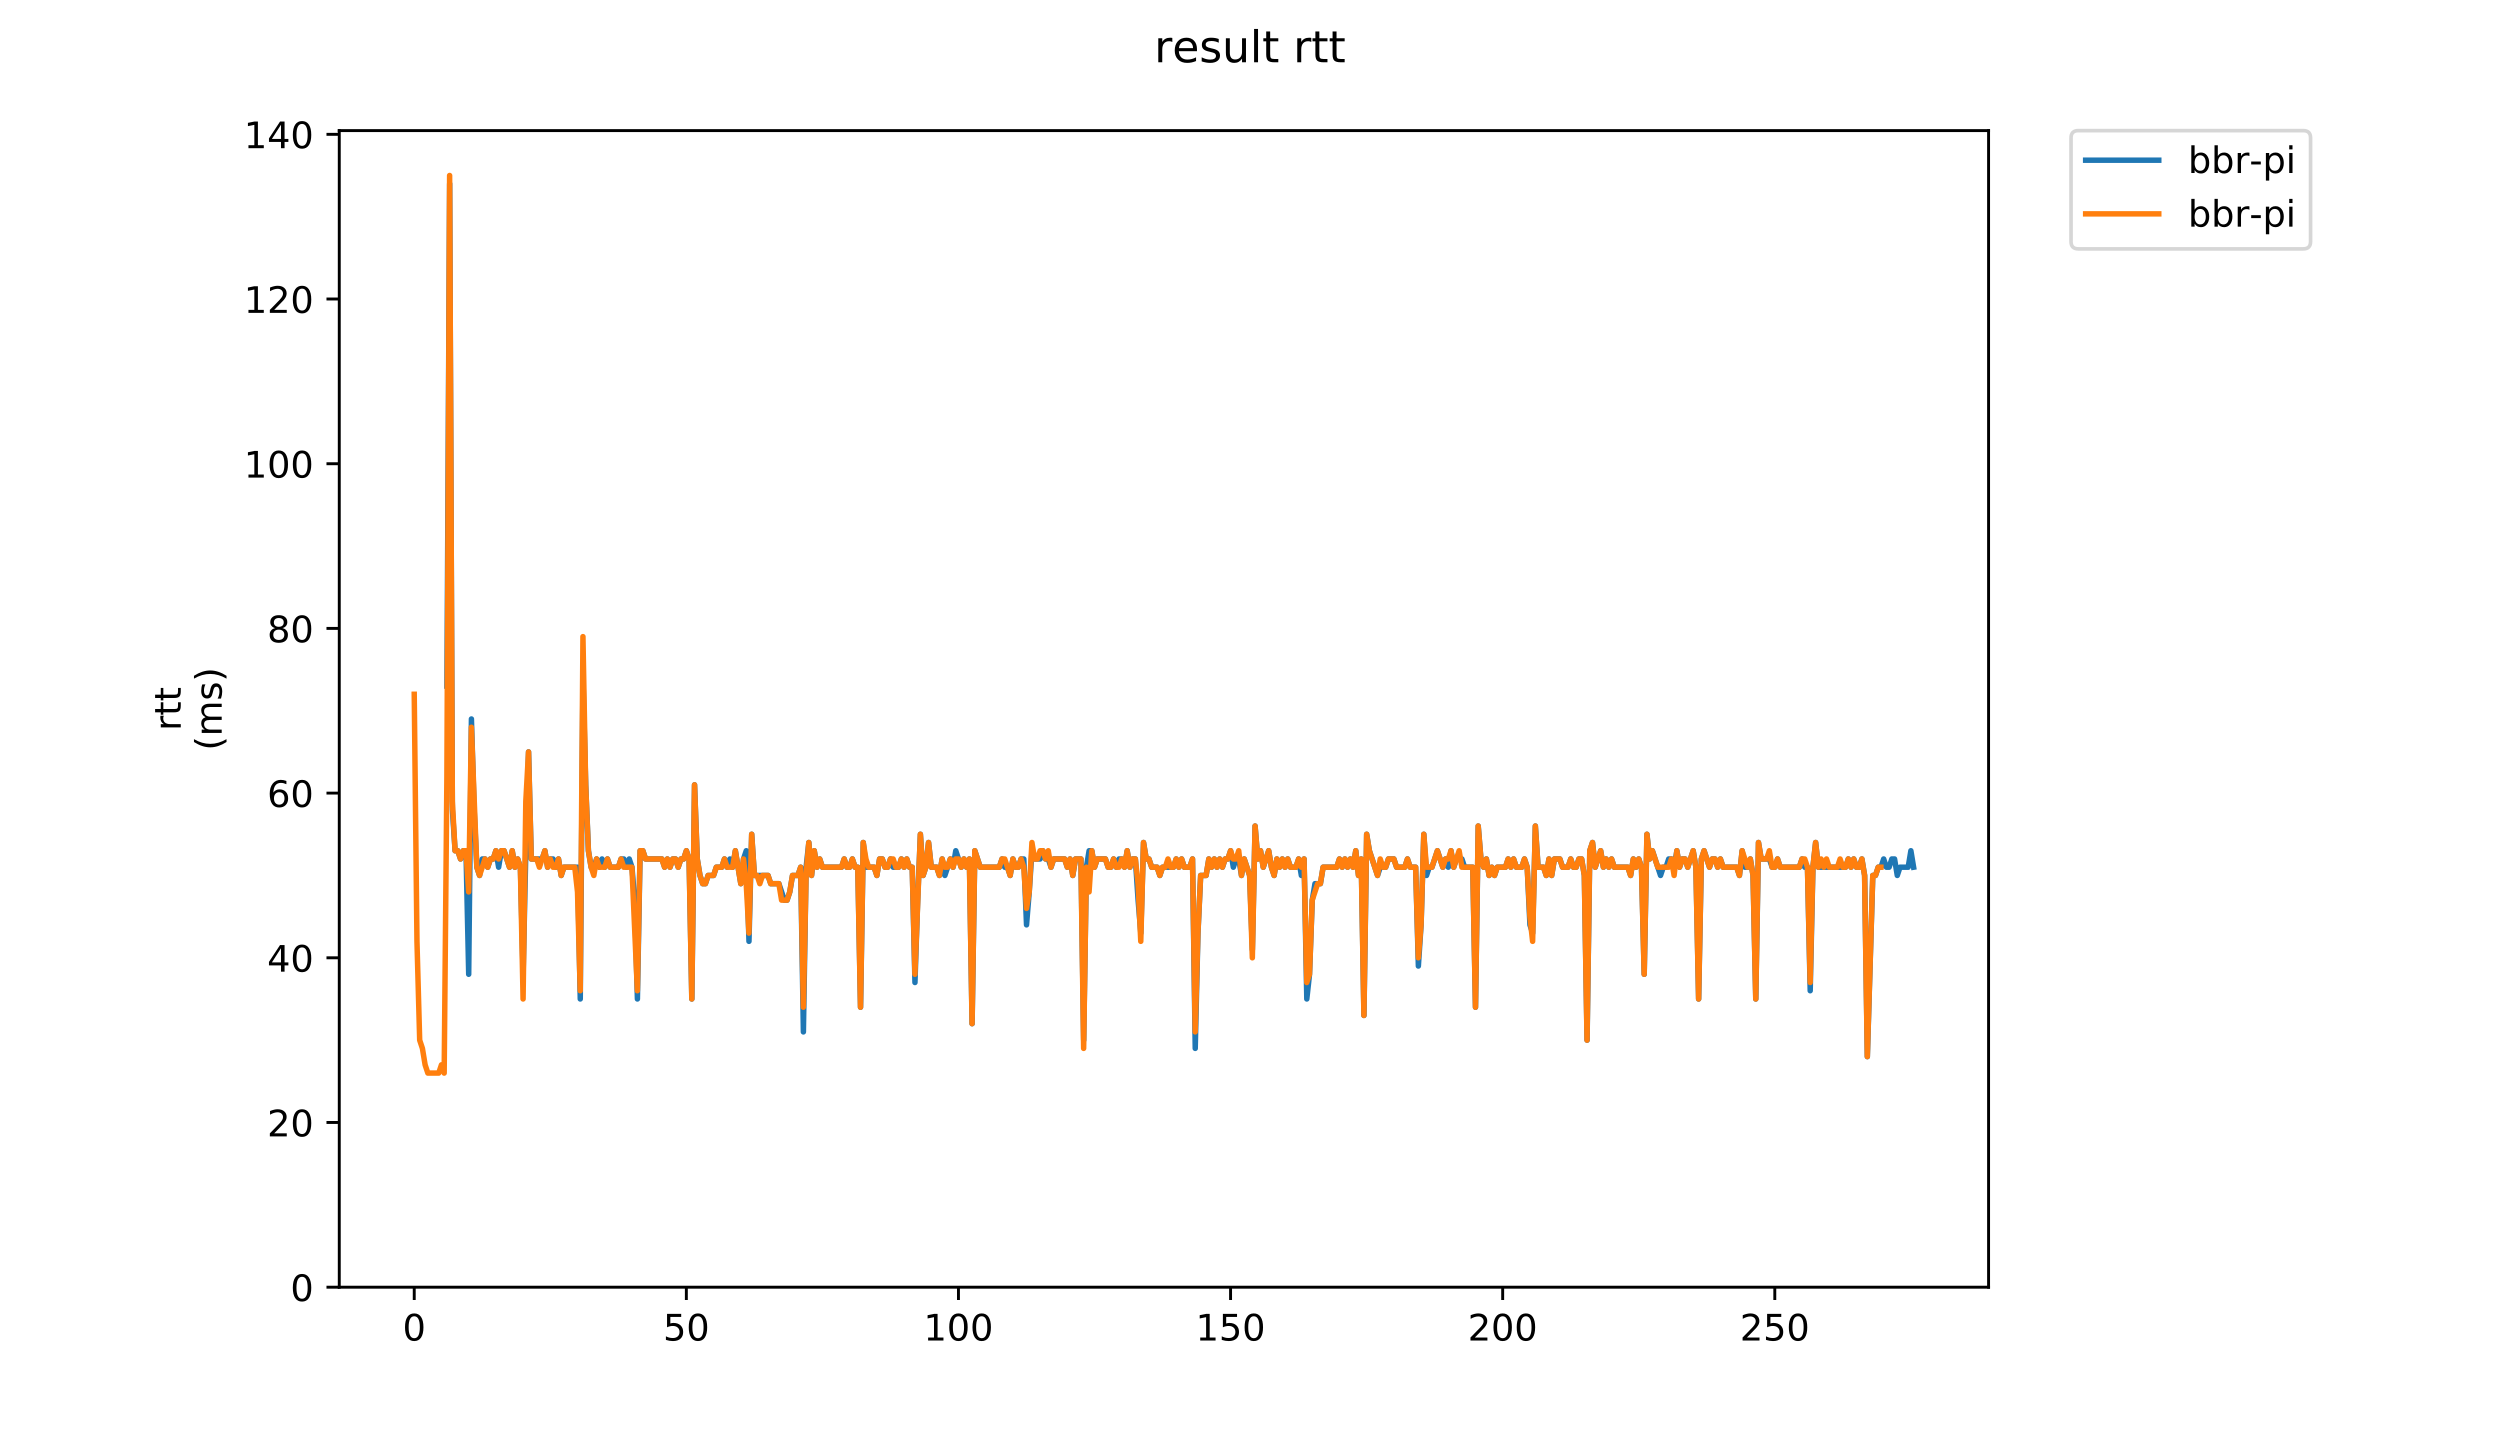 <?xml version="1.0" encoding="utf-8" standalone="no"?>
<!DOCTYPE svg PUBLIC "-//W3C//DTD SVG 1.1//EN"
  "http://www.w3.org/Graphics/SVG/1.1/DTD/svg11.dtd">
<!-- Created with matplotlib (https://matplotlib.org/) -->
<svg height="396pt" version="1.1" viewBox="0 0 684 396" width="684pt" xmlns="http://www.w3.org/2000/svg" xmlns:xlink="http://www.w3.org/1999/xlink">
 <defs>
  <style type="text/css">
*{stroke-linecap:butt;stroke-linejoin:round;}
  </style>
 </defs>
 <g id="figure_1">
  <g id="patch_1">
   <path d="M 0 396 
L 684 396 
L 684 0 
L 0 0 
z
" style="fill:#ffffff;"/>
  </g>
  <g id="axes_1">
   <g id="patch_2">
    <path d="M 92.824 352.174 
L 544.074 352.174 
L 544.074 35.736 
L 92.824 35.736 
z
" style="fill:#ffffff;"/>
   </g>
   <g id="matplotlib.axis_1">
    <g id="xtick_1">
     <g id="line2d_1">
      <defs>
       <path d="M 0 0 
L 0 3.5 
" id="m2d7c039e41" style="stroke:#000000;stroke-width:0.8;"/>
      </defs>
      <g>
       <use style="stroke:#000000;stroke-width:0.8;" x="113.335" xlink:href="#m2d7c039e41" y="352.174"/>
      </g>
     </g>
     <g id="text_1">
      <!-- 0 -->
      <defs>
       <path d="M 31.781 66.406 
Q 24.172 66.406 20.328 58.906 
Q 16.5 51.422 16.5 36.375 
Q 16.5 21.391 20.328 13.891 
Q 24.172 6.391 31.781 6.391 
Q 39.453 6.391 43.281 13.891 
Q 47.125 21.391 47.125 36.375 
Q 47.125 51.422 43.281 58.906 
Q 39.453 66.406 31.781 66.406 
z
M 31.781 74.219 
Q 44.047 74.219 50.516 64.516 
Q 56.984 54.828 56.984 36.375 
Q 56.984 17.969 50.516 8.266 
Q 44.047 -1.422 31.781 -1.422 
Q 19.531 -1.422 13.062 8.266 
Q 6.594 17.969 6.594 36.375 
Q 6.594 54.828 13.062 64.516 
Q 19.531 74.219 31.781 74.219 
z
" id="DejaVuSans-48"/>
      </defs>
      <g transform="translate(110.154 366.773)scale(0.1 -0.1)">
       <use xlink:href="#DejaVuSans-48"/>
      </g>
     </g>
    </g>
    <g id="xtick_2">
     <g id="line2d_2">
      <g>
       <use style="stroke:#000000;stroke-width:0.8;" x="187.785" xlink:href="#m2d7c039e41" y="352.174"/>
      </g>
     </g>
     <g id="text_2">
      <!-- 50 -->
      <defs>
       <path d="M 10.797 72.906 
L 49.516 72.906 
L 49.516 64.594 
L 19.828 64.594 
L 19.828 46.734 
Q 21.969 47.469 24.109 47.828 
Q 26.266 48.188 28.422 48.188 
Q 40.625 48.188 47.75 41.5 
Q 54.891 34.812 54.891 23.391 
Q 54.891 11.625 47.562 5.094 
Q 40.234 -1.422 26.906 -1.422 
Q 22.312 -1.422 17.547 -0.641 
Q 12.797 0.141 7.719 1.703 
L 7.719 11.625 
Q 12.109 9.234 16.797 8.062 
Q 21.484 6.891 26.703 6.891 
Q 35.156 6.891 40.078 11.328 
Q 45.016 15.766 45.016 23.391 
Q 45.016 31 40.078 35.438 
Q 35.156 39.891 26.703 39.891 
Q 22.75 39.891 18.812 39.016 
Q 14.891 38.141 10.797 36.281 
z
" id="DejaVuSans-53"/>
      </defs>
      <g transform="translate(181.422 366.773)scale(0.1 -0.1)">
       <use xlink:href="#DejaVuSans-53"/>
       <use x="63.623" xlink:href="#DejaVuSans-48"/>
      </g>
     </g>
    </g>
    <g id="xtick_3">
     <g id="line2d_3">
      <g>
       <use style="stroke:#000000;stroke-width:0.8;" x="262.234" xlink:href="#m2d7c039e41" y="352.174"/>
      </g>
     </g>
     <g id="text_3">
      <!-- 100 -->
      <defs>
       <path d="M 12.406 8.297 
L 28.516 8.297 
L 28.516 63.922 
L 10.984 60.406 
L 10.984 69.391 
L 28.422 72.906 
L 38.281 72.906 
L 38.281 8.297 
L 54.391 8.297 
L 54.391 0 
L 12.406 0 
z
" id="DejaVuSans-49"/>
      </defs>
      <g transform="translate(252.691 366.773)scale(0.1 -0.1)">
       <use xlink:href="#DejaVuSans-49"/>
       <use x="63.623" xlink:href="#DejaVuSans-48"/>
       <use x="127.246" xlink:href="#DejaVuSans-48"/>
      </g>
     </g>
    </g>
    <g id="xtick_4">
     <g id="line2d_4">
      <g>
       <use style="stroke:#000000;stroke-width:0.8;" x="336.684" xlink:href="#m2d7c039e41" y="352.174"/>
      </g>
     </g>
     <g id="text_4">
      <!-- 150 -->
      <g transform="translate(327.14 366.773)scale(0.1 -0.1)">
       <use xlink:href="#DejaVuSans-49"/>
       <use x="63.623" xlink:href="#DejaVuSans-53"/>
       <use x="127.246" xlink:href="#DejaVuSans-48"/>
      </g>
     </g>
    </g>
    <g id="xtick_5">
     <g id="line2d_5">
      <g>
       <use style="stroke:#000000;stroke-width:0.8;" x="411.133" xlink:href="#m2d7c039e41" y="352.174"/>
      </g>
     </g>
     <g id="text_5">
      <!-- 200 -->
      <defs>
       <path d="M 19.188 8.297 
L 53.609 8.297 
L 53.609 0 
L 7.328 0 
L 7.328 8.297 
Q 12.938 14.109 22.625 23.891 
Q 32.328 33.688 34.812 36.531 
Q 39.547 41.844 41.422 45.531 
Q 43.312 49.219 43.312 52.781 
Q 43.312 58.594 39.234 62.25 
Q 35.156 65.922 28.609 65.922 
Q 23.969 65.922 18.812 64.312 
Q 13.672 62.703 7.812 59.422 
L 7.812 69.391 
Q 13.766 71.781 18.938 73 
Q 24.125 74.219 28.422 74.219 
Q 39.75 74.219 46.484 68.547 
Q 53.219 62.891 53.219 53.422 
Q 53.219 48.922 51.531 44.891 
Q 49.859 40.875 45.406 35.406 
Q 44.188 33.984 37.641 27.219 
Q 31.109 20.453 19.188 8.297 
z
" id="DejaVuSans-50"/>
      </defs>
      <g transform="translate(401.59 366.773)scale(0.1 -0.1)">
       <use xlink:href="#DejaVuSans-50"/>
       <use x="63.623" xlink:href="#DejaVuSans-48"/>
       <use x="127.246" xlink:href="#DejaVuSans-48"/>
      </g>
     </g>
    </g>
    <g id="xtick_6">
     <g id="line2d_6">
      <g>
       <use style="stroke:#000000;stroke-width:0.8;" x="485.583" xlink:href="#m2d7c039e41" y="352.174"/>
      </g>
     </g>
     <g id="text_6">
      <!-- 250 -->
      <g transform="translate(476.039 366.773)scale(0.1 -0.1)">
       <use xlink:href="#DejaVuSans-50"/>
       <use x="63.623" xlink:href="#DejaVuSans-53"/>
       <use x="127.246" xlink:href="#DejaVuSans-48"/>
      </g>
     </g>
    </g>
   </g>
   <g id="matplotlib.axis_2">
    <g id="ytick_1">
     <g id="line2d_7">
      <defs>
       <path d="M 0 0 
L -3.5 0 
" id="m0116e79123" style="stroke:#000000;stroke-width:0.8;"/>
      </defs>
      <g>
       <use style="stroke:#000000;stroke-width:0.8;" x="92.824" xlink:href="#m0116e79123" y="352.174"/>
      </g>
     </g>
     <g id="text_7">
      <!-- 0 -->
      <g transform="translate(79.461 355.973)scale(0.1 -0.1)">
       <use xlink:href="#DejaVuSans-48"/>
      </g>
     </g>
    </g>
    <g id="ytick_2">
     <g id="line2d_8">
      <g>
       <use style="stroke:#000000;stroke-width:0.8;" x="92.824" xlink:href="#m0116e79123" y="307.113"/>
      </g>
     </g>
     <g id="text_8">
      <!-- 20 -->
      <g transform="translate(73.099 310.913)scale(0.1 -0.1)">
       <use xlink:href="#DejaVuSans-50"/>
       <use x="63.623" xlink:href="#DejaVuSans-48"/>
      </g>
     </g>
    </g>
    <g id="ytick_3">
     <g id="line2d_9">
      <g>
       <use style="stroke:#000000;stroke-width:0.8;" x="92.824" xlink:href="#m0116e79123" y="262.053"/>
      </g>
     </g>
     <g id="text_9">
      <!-- 40 -->
      <defs>
       <path d="M 37.797 64.312 
L 12.891 25.391 
L 37.797 25.391 
z
M 35.203 72.906 
L 47.609 72.906 
L 47.609 25.391 
L 58.016 25.391 
L 58.016 17.188 
L 47.609 17.188 
L 47.609 0 
L 37.797 0 
L 37.797 17.188 
L 4.891 17.188 
L 4.891 26.703 
z
" id="DejaVuSans-52"/>
      </defs>
      <g transform="translate(73.099 265.852)scale(0.1 -0.1)">
       <use xlink:href="#DejaVuSans-52"/>
       <use x="63.623" xlink:href="#DejaVuSans-48"/>
      </g>
     </g>
    </g>
    <g id="ytick_4">
     <g id="line2d_10">
      <g>
       <use style="stroke:#000000;stroke-width:0.8;" x="92.824" xlink:href="#m0116e79123" y="216.992"/>
      </g>
     </g>
     <g id="text_10">
      <!-- 60 -->
      <defs>
       <path d="M 33.016 40.375 
Q 26.375 40.375 22.484 35.828 
Q 18.609 31.297 18.609 23.391 
Q 18.609 15.531 22.484 10.953 
Q 26.375 6.391 33.016 6.391 
Q 39.656 6.391 43.531 10.953 
Q 47.406 15.531 47.406 23.391 
Q 47.406 31.297 43.531 35.828 
Q 39.656 40.375 33.016 40.375 
z
M 52.594 71.297 
L 52.594 62.312 
Q 48.875 64.062 45.094 64.984 
Q 41.312 65.922 37.594 65.922 
Q 27.828 65.922 22.672 59.328 
Q 17.531 52.734 16.797 39.406 
Q 19.672 43.656 24.016 45.922 
Q 28.375 48.188 33.594 48.188 
Q 44.578 48.188 50.953 41.516 
Q 57.328 34.859 57.328 23.391 
Q 57.328 12.156 50.688 5.359 
Q 44.047 -1.422 33.016 -1.422 
Q 20.359 -1.422 13.672 8.266 
Q 6.984 17.969 6.984 36.375 
Q 6.984 53.656 15.188 63.938 
Q 23.391 74.219 37.203 74.219 
Q 40.922 74.219 44.703 73.484 
Q 48.484 72.75 52.594 71.297 
z
" id="DejaVuSans-54"/>
      </defs>
      <g transform="translate(73.099 220.791)scale(0.1 -0.1)">
       <use xlink:href="#DejaVuSans-54"/>
       <use x="63.623" xlink:href="#DejaVuSans-48"/>
      </g>
     </g>
    </g>
    <g id="ytick_5">
     <g id="line2d_11">
      <g>
       <use style="stroke:#000000;stroke-width:0.8;" x="92.824" xlink:href="#m0116e79123" y="171.931"/>
      </g>
     </g>
     <g id="text_11">
      <!-- 80 -->
      <defs>
       <path d="M 31.781 34.625 
Q 24.75 34.625 20.719 30.859 
Q 16.703 27.094 16.703 20.516 
Q 16.703 13.922 20.719 10.156 
Q 24.75 6.391 31.781 6.391 
Q 38.812 6.391 42.859 10.172 
Q 46.922 13.969 46.922 20.516 
Q 46.922 27.094 42.891 30.859 
Q 38.875 34.625 31.781 34.625 
z
M 21.922 38.812 
Q 15.578 40.375 12.031 44.719 
Q 8.5 49.078 8.5 55.328 
Q 8.5 64.062 14.719 69.141 
Q 20.953 74.219 31.781 74.219 
Q 42.672 74.219 48.875 69.141 
Q 55.078 64.062 55.078 55.328 
Q 55.078 49.078 51.531 44.719 
Q 48 40.375 41.703 38.812 
Q 48.828 37.156 52.797 32.312 
Q 56.781 27.484 56.781 20.516 
Q 56.781 9.906 50.312 4.234 
Q 43.844 -1.422 31.781 -1.422 
Q 19.734 -1.422 13.25 4.234 
Q 6.781 9.906 6.781 20.516 
Q 6.781 27.484 10.781 32.312 
Q 14.797 37.156 21.922 38.812 
z
M 18.312 54.391 
Q 18.312 48.734 21.844 45.562 
Q 25.391 42.391 31.781 42.391 
Q 38.141 42.391 41.719 45.562 
Q 45.312 48.734 45.312 54.391 
Q 45.312 60.062 41.719 63.234 
Q 38.141 66.406 31.781 66.406 
Q 25.391 66.406 21.844 63.234 
Q 18.312 60.062 18.312 54.391 
z
" id="DejaVuSans-56"/>
      </defs>
      <g transform="translate(73.099 175.731)scale(0.1 -0.1)">
       <use xlink:href="#DejaVuSans-56"/>
       <use x="63.623" xlink:href="#DejaVuSans-48"/>
      </g>
     </g>
    </g>
    <g id="ytick_6">
     <g id="line2d_12">
      <g>
       <use style="stroke:#000000;stroke-width:0.8;" x="92.824" xlink:href="#m0116e79123" y="126.871"/>
      </g>
     </g>
     <g id="text_12">
      <!-- 100 -->
      <g transform="translate(66.736 130.67)scale(0.1 -0.1)">
       <use xlink:href="#DejaVuSans-49"/>
       <use x="63.623" xlink:href="#DejaVuSans-48"/>
       <use x="127.246" xlink:href="#DejaVuSans-48"/>
      </g>
     </g>
    </g>
    <g id="ytick_7">
     <g id="line2d_13">
      <g>
       <use style="stroke:#000000;stroke-width:0.8;" x="92.824" xlink:href="#m0116e79123" y="81.81"/>
      </g>
     </g>
     <g id="text_13">
      <!-- 120 -->
      <g transform="translate(66.736 85.609)scale(0.1 -0.1)">
       <use xlink:href="#DejaVuSans-49"/>
       <use x="63.623" xlink:href="#DejaVuSans-50"/>
       <use x="127.246" xlink:href="#DejaVuSans-48"/>
      </g>
     </g>
    </g>
    <g id="ytick_8">
     <g id="line2d_14">
      <g>
       <use style="stroke:#000000;stroke-width:0.8;" x="92.824" xlink:href="#m0116e79123" y="36.749"/>
      </g>
     </g>
     <g id="text_14">
      <!-- 140 -->
      <g transform="translate(66.736 40.549)scale(0.1 -0.1)">
       <use xlink:href="#DejaVuSans-49"/>
       <use x="63.623" xlink:href="#DejaVuSans-52"/>
       <use x="127.246" xlink:href="#DejaVuSans-48"/>
      </g>
     </g>
    </g>
    <g id="text_15">
     <!-- rtt -->
     <defs>
      <path d="M 41.109 46.297 
Q 39.594 47.172 37.812 47.578 
Q 36.031 48 33.891 48 
Q 26.266 48 22.188 43.047 
Q 18.109 38.094 18.109 28.812 
L 18.109 0 
L 9.078 0 
L 9.078 54.688 
L 18.109 54.688 
L 18.109 46.188 
Q 20.953 51.172 25.484 53.578 
Q 30.031 56 36.531 56 
Q 37.453 56 38.578 55.875 
Q 39.703 55.766 41.062 55.516 
z
" id="DejaVuSans-114"/>
      <path d="M 18.312 70.219 
L 18.312 54.688 
L 36.812 54.688 
L 36.812 47.703 
L 18.312 47.703 
L 18.312 18.016 
Q 18.312 11.328 20.141 9.422 
Q 21.969 7.516 27.594 7.516 
L 36.812 7.516 
L 36.812 0 
L 27.594 0 
Q 17.188 0 13.234 3.875 
Q 9.281 7.766 9.281 18.016 
L 9.281 47.703 
L 2.688 47.703 
L 2.688 54.688 
L 9.281 54.688 
L 9.281 70.219 
z
" id="DejaVuSans-116"/>
     </defs>
     <g transform="translate(49.459 199.931)rotate(-90)scale(0.1 -0.1)">
      <use xlink:href="#DejaVuSans-114"/>
      <use x="41.113" xlink:href="#DejaVuSans-116"/>
      <use x="80.322" xlink:href="#DejaVuSans-116"/>
     </g>
     <!-- (ms) -->
     <defs>
      <path d="M 31 75.875 
Q 24.469 64.656 21.281 53.656 
Q 18.109 42.672 18.109 31.391 
Q 18.109 20.125 21.312 9.062 
Q 24.516 -2 31 -13.188 
L 23.188 -13.188 
Q 15.875 -1.703 12.234 9.375 
Q 8.594 20.453 8.594 31.391 
Q 8.594 42.281 12.203 53.312 
Q 15.828 64.359 23.188 75.875 
z
" id="DejaVuSans-40"/>
      <path d="M 52 44.188 
Q 55.375 50.25 60.062 53.125 
Q 64.75 56 71.094 56 
Q 79.641 56 84.281 50.016 
Q 88.922 44.047 88.922 33.016 
L 88.922 0 
L 79.891 0 
L 79.891 32.719 
Q 79.891 40.578 77.094 44.375 
Q 74.312 48.188 68.609 48.188 
Q 61.625 48.188 57.562 43.547 
Q 53.516 38.922 53.516 30.906 
L 53.516 0 
L 44.484 0 
L 44.484 32.719 
Q 44.484 40.625 41.703 44.406 
Q 38.922 48.188 33.109 48.188 
Q 26.219 48.188 22.156 43.531 
Q 18.109 38.875 18.109 30.906 
L 18.109 0 
L 9.078 0 
L 9.078 54.688 
L 18.109 54.688 
L 18.109 46.188 
Q 21.188 51.219 25.484 53.609 
Q 29.781 56 35.688 56 
Q 41.656 56 45.828 52.969 
Q 50 49.953 52 44.188 
z
" id="DejaVuSans-109"/>
      <path d="M 44.281 53.078 
L 44.281 44.578 
Q 40.484 46.531 36.375 47.5 
Q 32.281 48.484 27.875 48.484 
Q 21.188 48.484 17.844 46.438 
Q 14.5 44.391 14.5 40.281 
Q 14.5 37.156 16.891 35.375 
Q 19.281 33.594 26.516 31.984 
L 29.594 31.297 
Q 39.156 29.25 43.188 25.516 
Q 47.219 21.781 47.219 15.094 
Q 47.219 7.469 41.188 3.016 
Q 35.156 -1.422 24.609 -1.422 
Q 20.219 -1.422 15.453 -0.562 
Q 10.688 0.297 5.422 2 
L 5.422 11.281 
Q 10.406 8.688 15.234 7.391 
Q 20.062 6.109 24.812 6.109 
Q 31.156 6.109 34.562 8.281 
Q 37.984 10.453 37.984 14.406 
Q 37.984 18.062 35.516 20.016 
Q 33.062 21.969 24.703 23.781 
L 21.578 24.516 
Q 13.234 26.266 9.516 29.906 
Q 5.812 33.547 5.812 39.891 
Q 5.812 47.609 11.281 51.797 
Q 16.75 56 26.812 56 
Q 31.781 56 36.172 55.266 
Q 40.578 54.547 44.281 53.078 
z
" id="DejaVuSans-115"/>
      <path d="M 8.016 75.875 
L 15.828 75.875 
Q 23.141 64.359 26.781 53.312 
Q 30.422 42.281 30.422 31.391 
Q 30.422 20.453 26.781 9.375 
Q 23.141 -1.703 15.828 -13.188 
L 8.016 -13.188 
Q 14.5 -2 17.703 9.062 
Q 20.906 20.125 20.906 31.391 
Q 20.906 42.672 17.703 53.656 
Q 14.5 64.656 8.016 75.875 
z
" id="DejaVuSans-41"/>
     </defs>
     <g transform="translate(60.657 205.331)rotate(-90)scale(0.1 -0.1)">
      <use xlink:href="#DejaVuSans-40"/>
      <use x="39.014" xlink:href="#DejaVuSans-109"/>
      <use x="136.426" xlink:href="#DejaVuSans-115"/>
      <use x="188.525" xlink:href="#DejaVuSans-41"/>
     </g>
    </g>
   </g>
   <g id="line2d_15">
    <path clip-path="url(#p103afbc169)" d="M 122.28 187.703 
L 123.024 50.268 
L 123.769 221.498 
L 124.513 232.763 
L 125.258 232.763 
L 126.002 235.016 
L 126.747 232.763 
L 127.491 232.763 
L 128.236 266.559 
L 128.98 196.715 
L 129.725 221.498 
L 130.469 237.269 
L 131.214 239.522 
L 131.958 235.016 
L 132.703 235.016 
L 133.447 237.269 
L 134.192 235.016 
L 134.936 235.016 
L 135.681 232.763 
L 136.425 237.269 
L 137.17 232.763 
L 137.914 232.763 
L 139.403 237.269 
L 140.148 232.763 
L 140.892 237.269 
L 141.637 235.016 
L 142.381 237.269 
L 143.125 266.559 
L 143.87 232.763 
L 144.614 205.727 
L 145.359 235.016 
L 148.337 235.016 
L 149.081 232.763 
L 149.826 237.269 
L 150.57 235.016 
L 151.315 235.016 
L 152.059 237.269 
L 152.804 235.016 
L 153.548 239.522 
L 154.293 237.269 
L 158.015 237.269 
L 158.76 273.318 
L 159.504 185.45 
L 160.249 214.739 
L 160.993 232.763 
L 161.738 237.269 
L 162.482 237.269 
L 163.227 235.016 
L 163.971 237.269 
L 164.716 235.016 
L 165.46 237.269 
L 166.205 235.016 
L 166.949 237.269 
L 169.183 237.269 
L 169.927 235.016 
L 170.672 235.016 
L 171.416 237.269 
L 172.161 235.016 
L 172.905 237.269 
L 173.65 246.282 
L 174.394 273.318 
L 175.139 232.763 
L 175.883 232.763 
L 176.628 235.016 
L 181.095 235.016 
L 181.839 237.269 
L 182.584 235.016 
L 183.328 237.269 
L 184.073 235.016 
L 184.817 235.016 
L 185.562 237.269 
L 186.306 235.016 
L 187.051 235.016 
L 187.795 232.763 
L 188.54 235.016 
L 189.284 273.318 
L 190.029 214.739 
L 190.773 235.016 
L 191.518 239.522 
L 192.262 241.775 
L 193.007 241.775 
L 193.751 239.522 
L 195.24 239.522 
L 195.985 237.269 
L 197.474 237.269 
L 198.218 235.016 
L 198.963 237.269 
L 199.707 235.016 
L 200.452 237.269 
L 201.196 232.763 
L 202.685 241.775 
L 203.43 235.016 
L 204.174 232.763 
L 204.919 257.547 
L 205.663 228.257 
L 206.408 239.522 
L 210.13 239.522 
L 210.875 241.775 
L 213.108 241.775 
L 214.597 246.282 
L 215.342 246.282 
L 216.086 244.029 
L 216.831 239.522 
L 218.32 239.522 
L 219.064 237.269 
L 219.809 282.33 
L 220.553 237.269 
L 221.297 230.51 
L 222.042 239.522 
L 222.786 232.763 
L 223.531 237.269 
L 224.275 235.016 
L 225.02 237.269 
L 230.231 237.269 
L 230.976 235.016 
L 231.72 237.269 
L 232.465 237.269 
L 233.209 235.016 
L 233.954 237.269 
L 234.698 237.269 
L 235.443 275.571 
L 236.187 230.51 
L 236.932 237.269 
L 239.165 237.269 
L 239.91 239.522 
L 240.654 235.016 
L 241.399 235.016 
L 242.143 237.269 
L 242.888 237.269 
L 243.632 235.016 
L 244.377 237.269 
L 245.866 237.269 
L 246.61 235.016 
L 247.355 237.269 
L 248.099 235.016 
L 248.844 237.269 
L 249.588 237.269 
L 250.333 268.812 
L 251.077 246.282 
L 251.822 228.257 
L 252.566 239.522 
L 253.311 237.269 
L 254.055 230.51 
L 254.8 237.269 
L 256.289 237.269 
L 257.033 239.522 
L 257.778 235.016 
L 258.522 239.522 
L 260.011 235.016 
L 260.756 237.269 
L 261.5 232.763 
L 262.989 237.269 
L 263.734 235.016 
L 264.478 237.269 
L 265.223 235.016 
L 265.967 280.077 
L 266.712 232.763 
L 268.201 237.269 
L 273.412 237.269 
L 274.157 235.016 
L 274.901 237.269 
L 275.646 237.269 
L 276.39 239.522 
L 277.135 235.016 
L 277.879 237.269 
L 278.624 237.269 
L 279.368 235.016 
L 280.113 235.016 
L 280.857 253.041 
L 281.602 244.029 
L 282.346 232.763 
L 283.091 235.016 
L 284.58 235.016 
L 285.324 232.763 
L 286.069 235.016 
L 286.813 235.016 
L 287.558 237.269 
L 288.302 235.016 
L 291.28 235.016 
L 292.025 237.269 
L 292.769 235.016 
L 293.514 239.522 
L 294.258 235.016 
L 295.747 235.016 
L 296.492 284.583 
L 297.236 237.269 
L 297.981 232.763 
L 298.725 232.763 
L 299.469 237.269 
L 300.214 235.016 
L 302.447 235.016 
L 303.192 237.269 
L 303.936 237.269 
L 304.681 235.016 
L 305.425 237.269 
L 306.17 235.016 
L 306.914 235.016 
L 307.659 237.269 
L 308.403 232.763 
L 309.148 237.269 
L 309.892 235.016 
L 310.637 235.016 
L 311.381 246.282 
L 312.126 255.294 
L 312.87 230.51 
L 313.615 235.016 
L 314.359 235.016 
L 315.104 237.269 
L 316.593 237.269 
L 317.337 239.522 
L 318.082 237.269 
L 321.06 237.269 
L 321.804 235.016 
L 322.549 237.269 
L 323.293 235.016 
L 324.038 237.269 
L 325.527 237.269 
L 326.271 235.016 
L 327.016 286.836 
L 327.76 255.294 
L 328.505 239.522 
L 329.994 239.522 
L 330.738 235.016 
L 331.483 237.269 
L 332.227 235.016 
L 332.972 237.269 
L 333.716 235.016 
L 334.461 237.269 
L 335.205 235.016 
L 335.95 235.016 
L 336.694 232.763 
L 337.439 237.269 
L 338.183 235.016 
L 338.928 235.016 
L 339.672 239.522 
L 340.417 235.016 
L 341.906 239.522 
L 342.65 259.8 
L 343.395 226.004 
L 344.139 235.016 
L 344.884 232.763 
L 345.628 237.269 
L 347.117 232.763 
L 347.862 237.269 
L 348.606 239.522 
L 349.351 235.016 
L 350.095 237.269 
L 350.84 235.016 
L 351.584 237.269 
L 352.329 235.016 
L 353.073 237.269 
L 354.562 237.269 
L 355.307 235.016 
L 356.051 239.522 
L 356.796 235.016 
L 357.54 273.318 
L 358.285 266.559 
L 359.029 246.282 
L 359.774 241.775 
L 361.263 241.775 
L 362.007 237.269 
L 365.73 237.269 
L 366.474 235.016 
L 367.219 237.269 
L 367.963 235.016 
L 368.708 237.269 
L 369.452 235.016 
L 370.197 237.269 
L 370.941 232.763 
L 371.686 239.522 
L 372.43 235.016 
L 373.175 277.824 
L 373.919 228.257 
L 374.664 232.763 
L 376.897 239.522 
L 377.641 237.269 
L 379.13 237.269 
L 379.875 235.016 
L 381.364 235.016 
L 382.108 237.269 
L 384.342 237.269 
L 385.086 235.016 
L 385.831 237.269 
L 387.32 237.269 
L 388.064 264.306 
L 388.809 253.041 
L 389.553 228.257 
L 390.298 239.522 
L 391.042 237.269 
L 391.787 237.269 
L 393.276 232.763 
L 394.765 237.269 
L 395.509 235.016 
L 396.254 237.269 
L 396.998 232.763 
L 397.743 237.269 
L 398.487 235.016 
L 399.976 235.016 
L 400.721 237.269 
L 402.954 237.269 
L 403.699 275.571 
L 404.443 226.004 
L 405.188 235.016 
L 405.932 237.269 
L 406.677 235.016 
L 407.421 239.522 
L 408.166 237.269 
L 408.91 239.522 
L 409.655 237.269 
L 411.888 237.269 
L 412.633 235.016 
L 413.377 237.269 
L 414.122 235.016 
L 414.866 237.269 
L 416.355 237.269 
L 417.1 235.016 
L 417.844 237.269 
L 418.589 253.041 
L 419.333 255.294 
L 420.078 226.004 
L 420.822 237.269 
L 422.311 237.269 
L 423.056 239.522 
L 423.8 235.016 
L 424.545 239.522 
L 425.289 235.016 
L 426.778 235.016 
L 427.523 237.269 
L 429.012 237.269 
L 429.756 235.016 
L 430.501 237.269 
L 431.245 237.269 
L 431.99 235.016 
L 432.734 235.016 
L 433.479 239.522 
L 434.223 284.583 
L 434.968 232.763 
L 435.712 230.51 
L 436.457 237.269 
L 437.946 232.763 
L 438.69 237.269 
L 439.435 235.016 
L 440.179 237.269 
L 440.924 235.016 
L 441.668 237.269 
L 445.391 237.269 
L 446.135 239.522 
L 446.88 235.016 
L 447.624 237.269 
L 448.369 235.016 
L 449.113 237.269 
L 449.858 266.559 
L 450.602 228.257 
L 451.347 235.016 
L 452.091 232.763 
L 454.324 239.522 
L 455.069 237.269 
L 455.813 237.269 
L 456.558 235.016 
L 457.302 235.016 
L 458.047 237.269 
L 458.791 232.763 
L 459.536 237.269 
L 460.28 235.016 
L 461.025 235.016 
L 461.769 237.269 
L 463.258 232.763 
L 464.003 237.269 
L 464.747 273.318 
L 465.492 235.016 
L 466.236 232.763 
L 467.725 237.269 
L 468.47 235.016 
L 469.214 235.016 
L 469.959 237.269 
L 470.703 235.016 
L 471.448 237.269 
L 475.17 237.269 
L 475.915 239.522 
L 476.659 232.763 
L 477.404 237.269 
L 478.148 237.269 
L 478.893 235.016 
L 479.637 239.522 
L 480.382 273.318 
L 481.126 230.51 
L 481.871 235.016 
L 484.104 235.016 
L 484.849 237.269 
L 485.593 237.269 
L 486.338 235.016 
L 487.082 237.269 
L 492.294 237.269 
L 493.038 235.016 
L 493.783 237.269 
L 494.527 237.269 
L 495.272 271.065 
L 496.016 237.269 
L 496.761 230.51 
L 497.505 237.269 
L 504.95 237.269 
L 505.695 235.016 
L 506.439 237.269 
L 507.184 235.016 
L 507.928 237.269 
L 508.673 237.269 
L 509.417 235.016 
L 510.162 239.522 
L 510.906 289.089 
L 512.395 239.522 
L 513.14 239.522 
L 513.884 237.269 
L 514.629 237.269 
L 515.373 235.016 
L 516.118 237.269 
L 516.862 237.269 
L 517.607 235.016 
L 518.351 235.016 
L 519.096 239.522 
L 519.84 237.269 
L 522.074 237.269 
L 522.818 232.763 
L 523.563 237.269 
L 523.563 237.269 
" style="fill:none;stroke:#1f77b4;stroke-linecap:square;stroke-width:1.5;"/>
   </g>
   <g id="line2d_16">
    <path clip-path="url(#p103afbc169)" d="M 113.335 189.956 
L 114.08 257.547 
L 114.824 284.583 
L 115.569 286.836 
L 116.313 291.342 
L 117.058 293.595 
L 120.036 293.595 
L 120.78 291.342 
L 121.525 293.595 
L 122.269 212.486 
L 123.014 48.015 
L 123.758 219.245 
L 124.503 232.763 
L 125.247 232.763 
L 125.992 235.016 
L 126.736 232.763 
L 127.481 232.763 
L 128.225 244.029 
L 128.97 198.968 
L 130.459 237.269 
L 131.203 239.522 
L 132.692 235.016 
L 133.437 237.269 
L 134.181 235.016 
L 134.926 235.016 
L 135.67 232.763 
L 136.415 235.016 
L 137.159 232.763 
L 137.904 232.763 
L 139.393 237.269 
L 140.137 232.763 
L 140.882 237.269 
L 141.626 235.016 
L 142.371 237.269 
L 143.115 273.318 
L 143.86 219.245 
L 144.604 205.727 
L 145.349 235.016 
L 146.838 235.016 
L 147.582 237.269 
L 149.071 232.763 
L 149.816 237.269 
L 150.56 235.016 
L 151.305 237.269 
L 152.049 237.269 
L 152.794 235.016 
L 153.538 239.522 
L 154.283 237.269 
L 157.26 237.269 
L 158.005 244.029 
L 158.749 271.065 
L 159.494 174.184 
L 160.238 214.739 
L 160.983 232.763 
L 161.727 237.269 
L 162.472 239.522 
L 163.216 235.016 
L 163.961 237.269 
L 165.45 237.269 
L 166.194 235.016 
L 166.939 237.269 
L 169.172 237.269 
L 169.917 235.016 
L 170.661 237.269 
L 172.895 237.269 
L 174.384 271.065 
L 175.128 232.763 
L 175.873 232.763 
L 176.617 235.016 
L 181.084 235.016 
L 181.829 237.269 
L 182.573 235.016 
L 183.318 237.269 
L 184.062 235.016 
L 184.807 235.016 
L 185.551 237.269 
L 186.296 235.016 
L 187.04 235.016 
L 187.785 232.763 
L 188.529 235.016 
L 189.274 273.318 
L 190.018 214.739 
L 190.763 235.016 
L 191.507 239.522 
L 192.252 241.775 
L 192.996 241.775 
L 193.741 239.522 
L 195.23 239.522 
L 195.974 237.269 
L 197.463 237.269 
L 198.208 235.016 
L 198.952 237.269 
L 200.441 237.269 
L 201.186 232.763 
L 202.675 241.775 
L 203.419 235.016 
L 204.164 241.775 
L 204.908 255.294 
L 205.653 228.257 
L 206.397 239.522 
L 207.142 239.522 
L 207.886 241.775 
L 208.631 239.522 
L 210.12 239.522 
L 210.864 241.775 
L 213.098 241.775 
L 213.842 246.282 
L 215.331 246.282 
L 216.076 244.029 
L 216.82 239.522 
L 218.309 239.522 
L 219.054 237.269 
L 219.798 275.571 
L 220.543 239.522 
L 221.287 230.51 
L 222.032 239.522 
L 222.776 232.763 
L 223.521 237.269 
L 224.265 235.016 
L 225.01 237.269 
L 230.221 237.269 
L 230.966 235.016 
L 231.71 237.269 
L 232.454 237.269 
L 233.199 235.016 
L 233.943 237.269 
L 234.688 237.269 
L 235.432 275.571 
L 236.177 230.51 
L 236.921 235.016 
L 237.666 237.269 
L 239.155 237.269 
L 239.899 239.522 
L 240.644 235.016 
L 241.388 235.016 
L 242.133 237.269 
L 242.877 237.269 
L 243.622 235.016 
L 244.366 235.016 
L 245.111 237.269 
L 245.855 237.269 
L 246.6 235.016 
L 247.344 237.269 
L 248.089 235.016 
L 248.833 237.269 
L 249.578 237.269 
L 250.322 266.559 
L 251.811 228.257 
L 252.556 239.522 
L 253.3 237.269 
L 254.045 230.51 
L 254.789 237.269 
L 256.278 237.269 
L 257.023 239.522 
L 257.767 235.016 
L 258.512 237.269 
L 259.256 237.269 
L 260.001 235.016 
L 260.745 237.269 
L 261.49 235.016 
L 262.234 235.016 
L 262.979 237.269 
L 263.723 235.016 
L 264.468 237.269 
L 265.212 235.016 
L 265.957 280.077 
L 266.701 232.763 
L 268.19 237.269 
L 273.402 237.269 
L 274.146 235.016 
L 274.891 235.016 
L 276.38 239.522 
L 277.124 235.016 
L 277.869 237.269 
L 278.613 237.269 
L 279.358 235.016 
L 280.102 237.269 
L 280.847 248.535 
L 281.591 244.029 
L 282.336 230.51 
L 283.08 235.016 
L 283.825 235.016 
L 284.569 232.763 
L 285.314 232.763 
L 286.058 235.016 
L 286.803 232.763 
L 287.547 237.269 
L 288.292 235.016 
L 291.27 235.016 
L 292.014 237.269 
L 292.759 235.016 
L 293.503 239.522 
L 294.248 235.016 
L 295.737 235.016 
L 296.481 286.836 
L 297.226 237.269 
L 297.97 244.029 
L 298.715 232.763 
L 299.459 237.269 
L 300.204 235.016 
L 302.437 235.016 
L 303.182 237.269 
L 303.926 237.269 
L 304.671 235.016 
L 305.415 237.269 
L 306.16 237.269 
L 306.904 235.016 
L 307.649 237.269 
L 308.393 232.763 
L 309.138 237.269 
L 309.882 235.016 
L 310.626 235.016 
L 311.371 241.775 
L 312.115 257.547 
L 312.86 230.51 
L 313.604 235.016 
L 314.349 235.016 
L 315.093 237.269 
L 316.582 237.269 
L 317.327 239.522 
L 318.071 237.269 
L 318.816 237.269 
L 319.56 235.016 
L 320.305 237.269 
L 321.049 237.269 
L 321.794 235.016 
L 322.538 237.269 
L 323.283 235.016 
L 324.027 237.269 
L 325.516 237.269 
L 326.261 235.016 
L 327.005 282.33 
L 327.75 255.294 
L 328.494 239.522 
L 329.983 239.522 
L 330.728 235.016 
L 331.472 237.269 
L 332.217 235.016 
L 332.961 237.269 
L 333.706 235.016 
L 334.45 237.269 
L 335.195 235.016 
L 335.939 235.016 
L 336.684 232.763 
L 337.428 235.016 
L 338.173 235.016 
L 338.917 232.763 
L 339.662 239.522 
L 340.406 235.016 
L 341.895 239.522 
L 342.64 262.053 
L 343.384 226.004 
L 344.129 235.016 
L 344.873 232.763 
L 345.618 237.269 
L 347.107 232.763 
L 347.851 237.269 
L 348.596 239.522 
L 349.34 235.016 
L 350.085 237.269 
L 350.829 235.016 
L 351.574 237.269 
L 352.318 235.016 
L 353.063 237.269 
L 354.552 237.269 
L 355.296 235.016 
L 356.041 237.269 
L 356.785 235.016 
L 357.53 268.812 
L 358.274 266.559 
L 359.019 246.282 
L 360.508 241.775 
L 361.252 241.775 
L 361.997 237.269 
L 365.719 237.269 
L 366.464 235.016 
L 367.208 237.269 
L 367.953 235.016 
L 368.697 237.269 
L 369.442 235.016 
L 370.186 237.269 
L 370.931 232.763 
L 371.675 239.522 
L 372.42 235.016 
L 373.164 277.824 
L 373.909 228.257 
L 374.653 232.763 
L 376.887 239.522 
L 377.631 235.016 
L 378.376 237.269 
L 379.12 237.269 
L 379.865 235.016 
L 381.354 235.016 
L 382.098 237.269 
L 384.332 237.269 
L 385.076 235.016 
L 385.821 237.269 
L 387.31 237.269 
L 388.054 262.053 
L 388.798 253.041 
L 389.543 228.257 
L 390.287 237.269 
L 391.776 237.269 
L 393.265 232.763 
L 394.754 237.269 
L 395.499 235.016 
L 396.243 235.016 
L 396.988 232.763 
L 397.732 237.269 
L 399.221 232.763 
L 399.966 237.269 
L 402.944 237.269 
L 403.688 275.571 
L 404.433 226.004 
L 405.177 235.016 
L 405.922 237.269 
L 406.666 235.016 
L 407.411 239.522 
L 408.155 237.269 
L 408.9 239.522 
L 409.644 237.269 
L 411.878 237.269 
L 412.622 235.016 
L 413.367 237.269 
L 414.111 235.016 
L 414.856 237.269 
L 416.345 237.269 
L 417.089 235.016 
L 417.834 237.269 
L 418.578 250.788 
L 419.323 257.547 
L 420.067 226.004 
L 420.812 237.269 
L 422.301 237.269 
L 423.045 239.522 
L 423.79 235.016 
L 424.534 239.522 
L 425.279 235.016 
L 426.768 235.016 
L 427.512 237.269 
L 429.001 237.269 
L 429.746 235.016 
L 430.49 237.269 
L 431.235 237.269 
L 431.979 235.016 
L 432.724 235.016 
L 433.468 239.522 
L 434.213 284.583 
L 434.957 232.763 
L 435.702 230.51 
L 436.446 237.269 
L 437.935 232.763 
L 438.68 237.269 
L 439.424 235.016 
L 440.169 237.269 
L 440.913 235.016 
L 441.658 237.269 
L 445.38 237.269 
L 446.125 239.522 
L 446.869 235.016 
L 447.614 237.269 
L 448.358 235.016 
L 449.103 237.269 
L 449.847 266.559 
L 450.592 228.257 
L 451.336 235.016 
L 452.081 232.763 
L 453.57 237.269 
L 456.548 237.269 
L 457.292 235.016 
L 458.037 239.522 
L 458.781 232.763 
L 459.526 237.269 
L 460.27 235.016 
L 461.015 235.016 
L 461.759 237.269 
L 463.248 232.763 
L 463.993 237.269 
L 464.737 273.318 
L 465.481 235.016 
L 466.226 232.763 
L 467.715 237.269 
L 468.459 235.016 
L 469.204 235.016 
L 469.948 237.269 
L 470.693 235.016 
L 471.437 237.269 
L 475.16 237.269 
L 475.904 239.522 
L 476.649 232.763 
L 478.138 237.269 
L 478.882 235.016 
L 479.627 239.522 
L 480.371 273.318 
L 481.116 230.51 
L 481.86 235.016 
L 483.349 235.016 
L 484.094 232.763 
L 484.838 237.269 
L 485.583 237.269 
L 486.327 235.016 
L 487.072 237.269 
L 492.283 237.269 
L 493.028 235.016 
L 493.772 235.016 
L 494.517 237.269 
L 495.261 268.812 
L 496.006 237.269 
L 496.75 230.51 
L 497.495 237.269 
L 498.239 235.016 
L 498.984 237.269 
L 499.728 235.016 
L 500.473 237.269 
L 502.706 237.269 
L 503.451 235.016 
L 504.195 237.269 
L 504.94 237.269 
L 505.684 235.016 
L 506.429 237.269 
L 507.173 235.016 
L 507.918 237.269 
L 508.662 237.269 
L 509.407 235.016 
L 510.151 239.522 
L 510.896 289.089 
L 512.385 239.522 
L 513.129 239.522 
L 513.874 237.269 
L 514.618 237.269 
L 514.618 237.269 
" style="fill:none;stroke:#ff7f0e;stroke-linecap:square;stroke-width:1.5;"/>
   </g>
   <g id="patch_3">
    <path d="M 92.824 352.174 
L 92.824 35.736 
" style="fill:none;stroke:#000000;stroke-linecap:square;stroke-linejoin:miter;stroke-width:0.8;"/>
   </g>
   <g id="patch_4">
    <path d="M 544.074 352.174 
L 544.074 35.736 
" style="fill:none;stroke:#000000;stroke-linecap:square;stroke-linejoin:miter;stroke-width:0.8;"/>
   </g>
   <g id="patch_5">
    <path d="M 92.824 352.174 
L 544.074 352.174 
" style="fill:none;stroke:#000000;stroke-linecap:square;stroke-linejoin:miter;stroke-width:0.8;"/>
   </g>
   <g id="patch_6">
    <path d="M 92.824 35.736 
L 544.074 35.736 
" style="fill:none;stroke:#000000;stroke-linecap:square;stroke-linejoin:miter;stroke-width:0.8;"/>
   </g>
   <g id="legend_1">
    <g id="patch_7">
     <path d="M 568.636 68.092 
L 630.169 68.092 
Q 632.169 68.092 632.169 66.092 
L 632.169 37.736 
Q 632.169 35.736 630.169 35.736 
L 568.636 35.736 
Q 566.636 35.736 566.636 37.736 
L 566.636 66.092 
Q 566.636 68.092 568.636 68.092 
z
" style="fill:#ffffff;opacity:0.8;stroke:#cccccc;stroke-linejoin:miter;"/>
    </g>
    <g id="line2d_17">
     <path d="M 570.636 43.834 
L 590.636 43.834 
" style="fill:none;stroke:#1f77b4;stroke-linecap:square;stroke-width:1.5;"/>
    </g>
    <g id="line2d_18"/>
    <g id="text_16">
     <!-- bbr-pi -->
     <defs>
      <path d="M 48.688 27.297 
Q 48.688 37.203 44.609 42.844 
Q 40.531 48.484 33.406 48.484 
Q 26.266 48.484 22.188 42.844 
Q 18.109 37.203 18.109 27.297 
Q 18.109 17.391 22.188 11.75 
Q 26.266 6.109 33.406 6.109 
Q 40.531 6.109 44.609 11.75 
Q 48.688 17.391 48.688 27.297 
z
M 18.109 46.391 
Q 20.953 51.266 25.266 53.625 
Q 29.594 56 35.594 56 
Q 45.562 56 51.781 48.094 
Q 58.016 40.188 58.016 27.297 
Q 58.016 14.406 51.781 6.484 
Q 45.562 -1.422 35.594 -1.422 
Q 29.594 -1.422 25.266 0.953 
Q 20.953 3.328 18.109 8.203 
L 18.109 0 
L 9.078 0 
L 9.078 75.984 
L 18.109 75.984 
z
" id="DejaVuSans-98"/>
      <path d="M 4.891 31.391 
L 31.203 31.391 
L 31.203 23.391 
L 4.891 23.391 
z
" id="DejaVuSans-45"/>
      <path d="M 18.109 8.203 
L 18.109 -20.797 
L 9.078 -20.797 
L 9.078 54.688 
L 18.109 54.688 
L 18.109 46.391 
Q 20.953 51.266 25.266 53.625 
Q 29.594 56 35.594 56 
Q 45.562 56 51.781 48.094 
Q 58.016 40.188 58.016 27.297 
Q 58.016 14.406 51.781 6.484 
Q 45.562 -1.422 35.594 -1.422 
Q 29.594 -1.422 25.266 0.953 
Q 20.953 3.328 18.109 8.203 
z
M 48.688 27.297 
Q 48.688 37.203 44.609 42.844 
Q 40.531 48.484 33.406 48.484 
Q 26.266 48.484 22.188 42.844 
Q 18.109 37.203 18.109 27.297 
Q 18.109 17.391 22.188 11.75 
Q 26.266 6.109 33.406 6.109 
Q 40.531 6.109 44.609 11.75 
Q 48.688 17.391 48.688 27.297 
z
" id="DejaVuSans-112"/>
      <path d="M 9.422 54.688 
L 18.406 54.688 
L 18.406 0 
L 9.422 0 
z
M 9.422 75.984 
L 18.406 75.984 
L 18.406 64.594 
L 9.422 64.594 
z
" id="DejaVuSans-105"/>
     </defs>
     <g transform="translate(598.636 47.334)scale(0.1 -0.1)">
      <use xlink:href="#DejaVuSans-98"/>
      <use x="63.477" xlink:href="#DejaVuSans-98"/>
      <use x="126.953" xlink:href="#DejaVuSans-114"/>
      <use x="167.973" xlink:href="#DejaVuSans-45"/>
      <use x="204.057" xlink:href="#DejaVuSans-112"/>
      <use x="267.533" xlink:href="#DejaVuSans-105"/>
     </g>
    </g>
    <g id="line2d_19">
     <path d="M 570.636 58.512 
L 590.636 58.512 
" style="fill:none;stroke:#ff7f0e;stroke-linecap:square;stroke-width:1.5;"/>
    </g>
    <g id="line2d_20"/>
    <g id="text_17">
     <!-- bbr-pi -->
     <g transform="translate(598.636 62.012)scale(0.1 -0.1)">
      <use xlink:href="#DejaVuSans-98"/>
      <use x="63.477" xlink:href="#DejaVuSans-98"/>
      <use x="126.953" xlink:href="#DejaVuSans-114"/>
      <use x="167.973" xlink:href="#DejaVuSans-45"/>
      <use x="204.057" xlink:href="#DejaVuSans-112"/>
      <use x="267.533" xlink:href="#DejaVuSans-105"/>
     </g>
    </g>
   </g>
  </g>
  <g id="text_18">
   <!-- result rtt -->
   <defs>
    <path d="M 56.203 29.594 
L 56.203 25.203 
L 14.891 25.203 
Q 15.484 15.922 20.484 11.062 
Q 25.484 6.203 34.422 6.203 
Q 39.594 6.203 44.453 7.469 
Q 49.312 8.734 54.109 11.281 
L 54.109 2.781 
Q 49.266 0.734 44.188 -0.344 
Q 39.109 -1.422 33.891 -1.422 
Q 20.797 -1.422 13.156 6.188 
Q 5.516 13.812 5.516 26.812 
Q 5.516 40.234 12.766 48.109 
Q 20.016 56 32.328 56 
Q 43.359 56 49.781 48.891 
Q 56.203 41.797 56.203 29.594 
z
M 47.219 32.234 
Q 47.125 39.594 43.094 43.984 
Q 39.062 48.391 32.422 48.391 
Q 24.906 48.391 20.391 44.141 
Q 15.875 39.891 15.188 32.172 
z
" id="DejaVuSans-101"/>
    <path d="M 8.5 21.578 
L 8.5 54.688 
L 17.484 54.688 
L 17.484 21.922 
Q 17.484 14.156 20.5 10.266 
Q 23.531 6.391 29.594 6.391 
Q 36.859 6.391 41.078 11.031 
Q 45.312 15.672 45.312 23.688 
L 45.312 54.688 
L 54.297 54.688 
L 54.297 0 
L 45.312 0 
L 45.312 8.406 
Q 42.047 3.422 37.719 1 
Q 33.406 -1.422 27.688 -1.422 
Q 18.266 -1.422 13.375 4.438 
Q 8.5 10.297 8.5 21.578 
z
M 31.109 56 
z
" id="DejaVuSans-117"/>
    <path d="M 9.422 75.984 
L 18.406 75.984 
L 18.406 0 
L 9.422 0 
z
" id="DejaVuSans-108"/>
    <path id="DejaVuSans-32"/>
   </defs>
   <g transform="translate(315.818 17.038)scale(0.12 -0.12)">
    <use xlink:href="#DejaVuSans-114"/>
    <use x="41.082" xlink:href="#DejaVuSans-101"/>
    <use x="102.605" xlink:href="#DejaVuSans-115"/>
    <use x="154.705" xlink:href="#DejaVuSans-117"/>
    <use x="218.084" xlink:href="#DejaVuSans-108"/>
    <use x="245.867" xlink:href="#DejaVuSans-116"/>
    <use x="285.076" xlink:href="#DejaVuSans-32"/>
    <use x="316.863" xlink:href="#DejaVuSans-114"/>
    <use x="357.977" xlink:href="#DejaVuSans-116"/>
    <use x="397.186" xlink:href="#DejaVuSans-116"/>
   </g>
  </g>
 </g>
 <defs>
  <clipPath id="p103afbc169">
   <rect height="316.439" width="451.25" x="92.824" y="35.736"/>
  </clipPath>
 </defs>
</svg>
